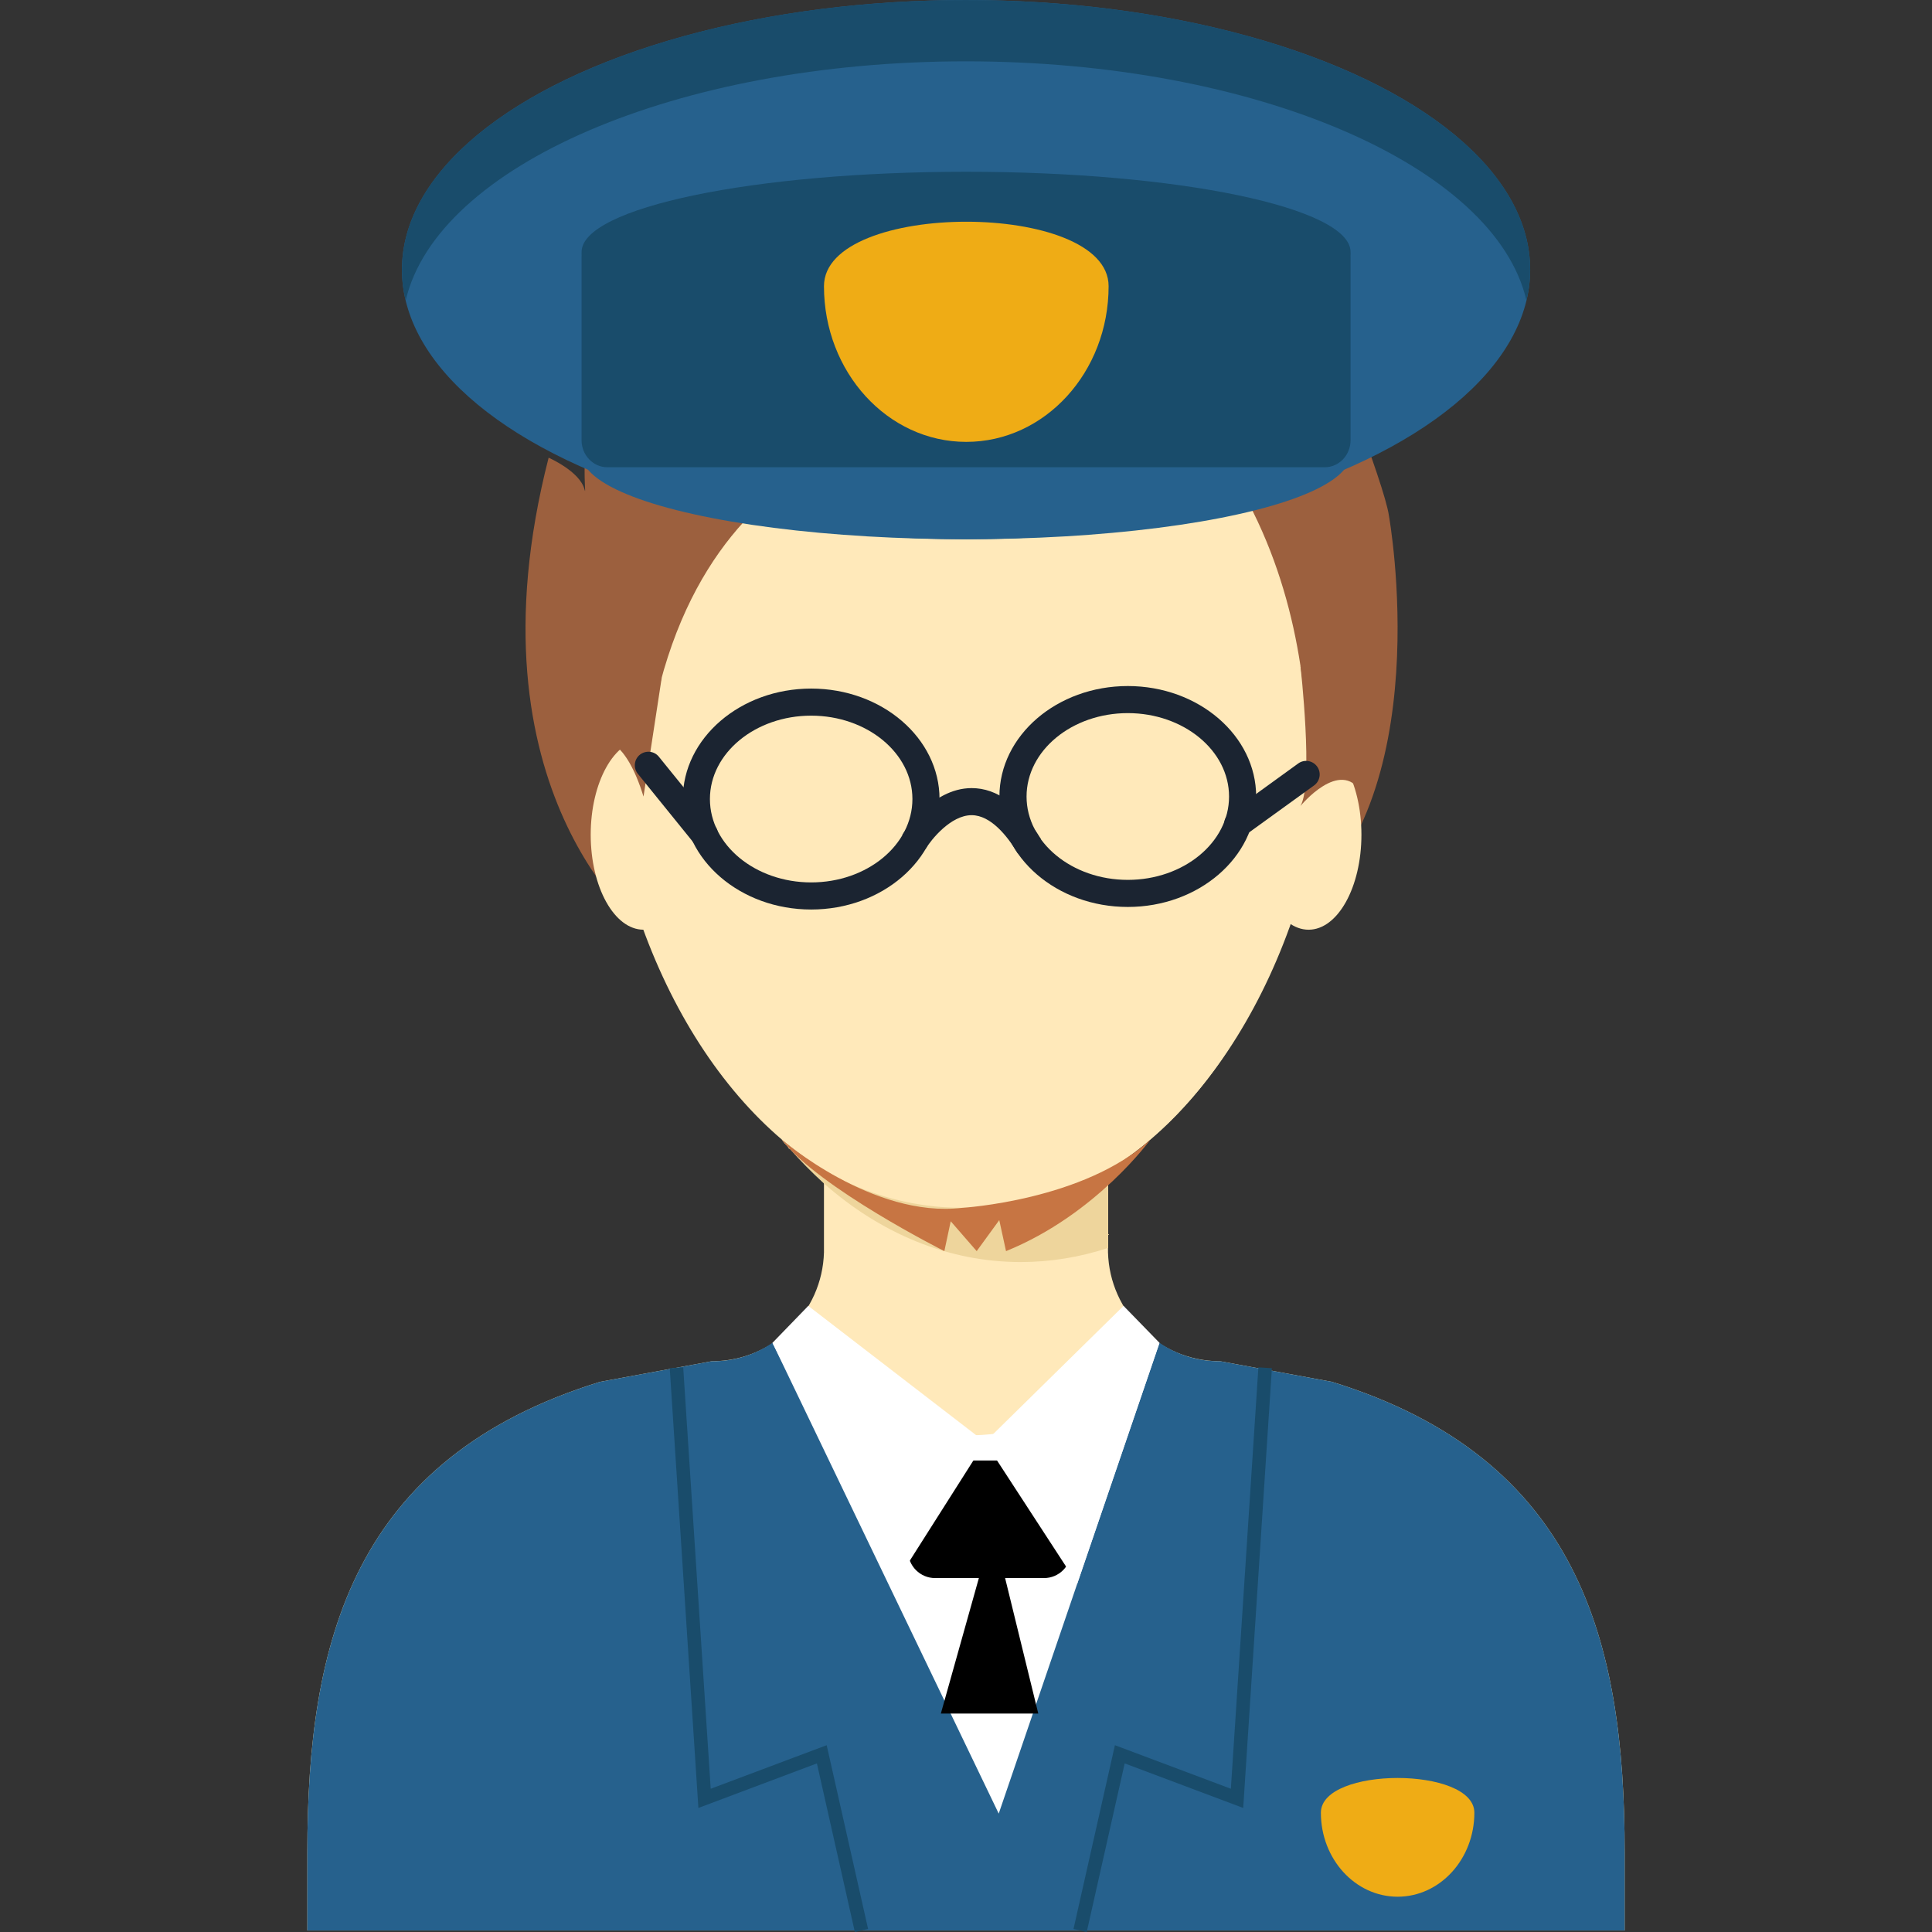 <?xml version="1.0" encoding="iso-8859-1"?>
<!-- Generator: Adobe Illustrator 16.0.0, SVG Export Plug-In . SVG Version: 6.00 Build 0)  -->
<!DOCTYPE svg PUBLIC "-//W3C//DTD SVG 1.1//EN" "http://www.w3.org/Graphics/SVG/1.1/DTD/svg11.dtd">
<svg version="1.1" id="Layer_1" xmlns="http://www.w3.org/2000/svg" xmlns:xlink="http://www.w3.org/1999/xlink" x="0px" y="0px"
	 width="64px" height="64px" viewBox="0 0 64 64" style="enable-background:new 0 0 64 64;" xml:space="preserve">
<rect x="0" y="0" width="64" height="64" fill="#333333" stroke="none"/>
<g>
	<g>
		<g>
			<path style="fill:#FFE9BA;" d="M44.122,45.775l-3.7-0.682c-0.018,0-0.018,0-0.036,0c-1.993-0.018-3.628-1.617-3.682-3.609v-2.713
				c4.364-2.692,7.418-8.997,7.418-16.343c0-9.806-5.425-14.797-12.122-14.797l0,0h-0.001c-6.697,0-12.121,4.991-12.121,14.797
				c0,7.346,3.053,13.65,7.417,16.343v2.713c-0.054,1.992-1.688,3.592-3.682,3.609c-0.019,0-0.019,0-0.036,0l-3.699,0.682
				c-8.189,2.532-9.697,8.603-9.697,15.588v2.587h21.818H32h21.819v-2.587C53.819,54.378,52.311,48.308,44.122,45.775z"/>
		</g>
		<g>
			<path style="fill:#FFE9BA;" d="M36.724,40.909c0,0,0-0.018-0.018-0.035v0.035C36.724,40.909,36.724,40.909,36.724,40.909z"/>
		</g>
	</g>
	<g>
		<g>
			<path style="fill:#FFE9BA;" d="M40.907,34.426c-1.149,1.867-2.586,3.357-4.201,4.346v2.568c-0.935,0.306-1.904,0.467-2.893,0.467
				c-2.406,0-4.65-0.952-6.519-2.604v-0.432c1.419,0.809,2.963,1.239,4.58,1.239C35.466,40.011,38.717,37.838,40.907,34.426z"/>
		</g>
		<g>
			<path style="fill:#FFE9BA;" d="M36.724,40.909c0,0,0,0-0.018,0v-0.035C36.724,40.892,36.724,40.909,36.724,40.909z"/>
		</g>
	</g>
	<g>
		<path style="fill:#26618D;" d="M53.819,61.363v2.587H10.181v-2.587c0-6.985,1.508-13.056,9.697-15.588l3.699-0.682
			c0.018,0,0.018,0,0.036,0c0.719,0,1.4-0.217,1.976-0.61c1.437,1.992,3.771,3.286,6.411,3.286s4.975-1.294,6.411-3.286
			c0.575,0.394,1.258,0.61,1.976,0.61c0.019,0,0.019,0,0.036,0l3.699,0.682C52.312,48.308,53.819,54.378,53.819,61.363z"/>
	</g>
	<g>
		<path style="fill:#FFE9BA;" d="M27.223,38.735c-0.358-0.197-0.719-0.431-1.059-0.682c-0.018,0-0.018,0-0.036-0.018
			c-0.018-0.02-0.018-0.02-0.018-0.036c-0.072-0.072-0.145-0.162-0.216-0.252C26.324,38.108,26.757,38.447,27.223,38.735z"/>
	</g>
	<g>
		<path style="fill:#EED59C;" d="M36.706,38.771v2.103c0.018,0.018,0.018,0.035,0.018,0.035s0,0-0.018,0v0.431
			c-0.935,0.306-1.904,0.467-2.893,0.467c-2.406,0-4.65-0.952-6.519-2.604c-0.395-0.36-0.771-0.737-1.131-1.149
			c-0.018,0-0.018,0-0.036-0.018c-0.018-0.02-0.018-0.02-0.018-0.036c-0.072-0.072-0.145-0.162-0.216-0.252
			c0.43,0.36,0.862,0.699,1.328,0.987c0.019,0.019,0.036,0.036,0.072,0.036c1.419,0.809,2.963,1.239,4.58,1.239
			C35.466,40.011,36.706,38.771,36.706,38.771z"/>
	</g>
	<g>
		<path style="fill:#9C603E;" d="M21.317,30.799c0,0-5.985-4.564-3.143-15.637c0,0,1.029,0.449,1.188,1.048
			c0.158,0.599-0.739-3.835,2.702-8.578c0,0,1.347,1.094,1.347,1.692c0,0.602,0.748-1.646,5.238-5.236l0.749,1.945
			c0,0,6.854-4.34,11.508-1.945c0,0-1.631,1.197-1.481,1.797c0,0,4.19,0.599,5.537,5.387l-1.048-0.151c0,0,1.947,4.893,2.096,5.963
			c0,0,1.707,9.476-3.2,13.146c0,0,2.097-8.285-2.185-14.82c-0.188-0.285-0.389-0.568-0.602-0.845c0,0-5.058,3.9-10.326-0.149
			C29.698,14.414,20.121,15.457,21.317,30.799z"/>
	</g>
	<g>
		<ellipse style="fill:#FFE9BA;" cx="21.318" cy="27.65" rx="1.75" ry="3.148"/>
	</g>
	<g>
		<ellipse style="fill:#FFE9BA;" cx="43.349" cy="27.65" rx="1.75" ry="3.148"/>
	</g>
	<g>
		<path style="fill:#9C603E;" d="M19.961,24.502c0,0,0.759-0.063,1.356,1.885l0.604-3.943L19.961,24.502z"/>
	</g>
	<g>
		<path style="fill:#9C603E;" d="M43.08,22.063c0,0,0.438,3.887,0,4.636c0,0,1.314-1.602,2.019-0.449
			C45.373,26.698,43.08,22.063,43.08,22.063z"/>
	</g>
	<g>
		<g>
			<path style="fill:#1B2431;" d="M26.871,30.129c-2.345,0-4.252-1.643-4.252-3.66s1.907-3.659,4.252-3.659s4.252,1.642,4.252,3.659
				S29.216,30.129,26.871,30.129z M26.871,23.707c-1.849,0-3.354,1.24-3.354,2.762c0,1.523,1.506,2.762,3.354,2.762
				c1.85,0,3.354-1.238,3.354-2.762C30.226,24.947,28.721,23.707,26.871,23.707z"/>
		</g>
	</g>
	<g>
		<g>
			<path style="fill:#1B2431;" d="M37.36,30.044c-2.346,0-4.253-1.641-4.253-3.657c0-2.02,1.907-3.661,4.253-3.661
				c2.344,0,4.252,1.642,4.252,3.661C41.612,28.403,39.704,30.044,37.36,30.044z M37.36,23.623c-1.85,0-3.354,1.24-3.354,2.764
				c0,1.521,1.505,2.76,3.354,2.76c1.849,0,3.354-1.239,3.354-2.76C40.714,24.863,39.209,23.623,37.36,23.623z"/>
		</g>
	</g>
	<g>
		<path style="fill:#C77543;" d="M25.895,37.748c0,0,3.007,2.619,5.98,2.263c0,0,4.042-0.241,6.235-2.263
			c0,0-1.79,2.483-4.784,3.697l-0.224-1.027l-0.748,1.027l-0.86-0.989l-0.211,0.989C31.283,41.445,27.104,39.344,25.895,37.748z"/>
	</g>
	<g>
		<g>
			<path style="fill:#1B2431;" d="M33.716,28.27c-0.346-0.577-0.894-1.263-1.526-1.266c-0.001,0-0.002,0-0.003,0
				c-0.694,0-1.34,0.81-1.531,1.123l-0.769-0.465c0.039-0.063,0.954-1.555,2.3-1.555l0,0c0.847,0,1.62,0.571,2.3,1.698L33.716,28.27
				z"/>
		</g>
	</g>
	<g>
		<g>
			<path style="fill:#1B2431;" d="M23.339,28.1c-0.131,0-0.261-0.056-0.349-0.168l-1.861-2.299
				c-0.156-0.193-0.126-0.475,0.066-0.631c0.193-0.154,0.477-0.128,0.631,0.066l1.862,2.3c0.155,0.193,0.126,0.475-0.067,0.631
				C23.538,28.065,23.438,28.1,23.339,28.1z"/>
		</g>
	</g>
	<g>
		<g>
			<path style="fill:#1B2431;" d="M41,27.744c-0.139,0-0.276-0.064-0.364-0.186c-0.146-0.198-0.101-0.479,0.101-0.625l2.267-1.641
				c0.199-0.147,0.481-0.102,0.627,0.1c0.146,0.2,0.1,0.482-0.101,0.627l-2.267,1.639C41.183,27.717,41.091,27.744,41,27.744z"/>
		</g>
	</g>
	<g>
		<path style="fill:#FFFFFF;" d="M25.589,44.483l7.495,15.595l0,0l5.326-15.595C38.41,44.483,32.74,51.379,25.589,44.483z"/>
	</g>
	<g>
		<g>
			<path d="M35.48,51.379c0,0.496-0.401,0.897-0.897,0.897h-3.605c-0.496,0-0.897-0.401-0.897-0.897v-2.101
				c0-0.497,0.401-0.898,0.897-0.898h3.605c0.496,0,0.897,0.401,0.897,0.898V51.379z"/>
		</g>
		<g>
			<polygon style="fill:#FFFFFF;" points="26.775,43.259 32.632,47.77 29.653,52.463 25.589,44.483 			"/>
		</g>
		<g>
			<polygon style="fill:#FFFFFF;" points="37.219,43.259 32.631,47.77 35.685,52.463 38.41,44.483 			"/>
		</g>
		<g>
			<polygon points="32.49,52.049 31.167,56.763 34.394,56.763 33.24,52.049 			"/>
		</g>
	</g>
	<g>
		<g>
			<polygon style="fill:#194C6B;" points="28.318,64 27.061,58.415 23.135,59.891 22.186,45.324 22.632,45.295 23.543,59.255 
				27.385,57.812 28.757,63.9 			"/>
		</g>
	</g>
	<g>
		<g>
			<polygon style="fill:#194C6B;" points="35.999,64 37.257,58.415 41.183,59.891 42.133,45.324 41.686,45.295 40.774,59.255 
				36.933,57.812 35.561,63.9 			"/>
		</g>
	</g>
	<g>
		<ellipse style="fill:#26618D;" cx="32.002" cy="8.932" rx="18.687" ry="8.932"/>
	</g>
	<g>
		<path style="fill:#194C6B;" d="M50.688,8.929c0,0.344-0.036,0.687-0.125,1.015c-1.042-4.443-8.962-7.912-18.57-7.912
			c-9.59,0-17.51,3.469-18.551,7.912c-0.091-0.328-0.126-0.671-0.126-1.015c0-4.93,8.369-8.927,18.677-8.927
			C42.319,0.002,50.688,3.999,50.688,8.929z"/>
	</g>
	<g>
		<ellipse style="fill:#26618D;" cx="32.002" cy="15.045" rx="12.737" ry="2.818"/>
	</g>
	<g>
		<path style="fill:#194C6B;" d="M44.739,8.347c0,1.474-5.703,2.662-12.736,2.662c-7.035,0-12.737-1.188-12.737-2.662
			c0-1.469,5.702-2.657,12.737-2.657C39.036,5.689,44.739,6.878,44.739,8.347z"/>
	</g>
	<g>
		<path style="fill:#194C6B;" d="M44.739,14.581c0,0.495-0.382,0.897-0.854,0.897H20.119c-0.472,0-0.854-0.402-0.854-0.897V8.508
			c0-0.497,0.382-0.897,0.854-0.897h23.766c0.473,0,0.854,0.4,0.854,0.897V14.581z"/>
	</g>
	<g>
		<path style="fill:#EFAC15;" d="M36.724,9.48c0,2.849-2.111,5.158-4.715,5.158s-4.714-2.31-4.714-5.158
			C27.295,6.633,36.724,6.633,36.724,9.48z"/>
	</g>
	<g>
		<path style="fill:#EFAC15;" d="M48.84,60.049c0,1.535-1.138,2.782-2.542,2.782c-1.403,0-2.542-1.247-2.542-2.782
			S48.84,58.514,48.84,60.049z"/>
	</g>
</g>
</svg>
